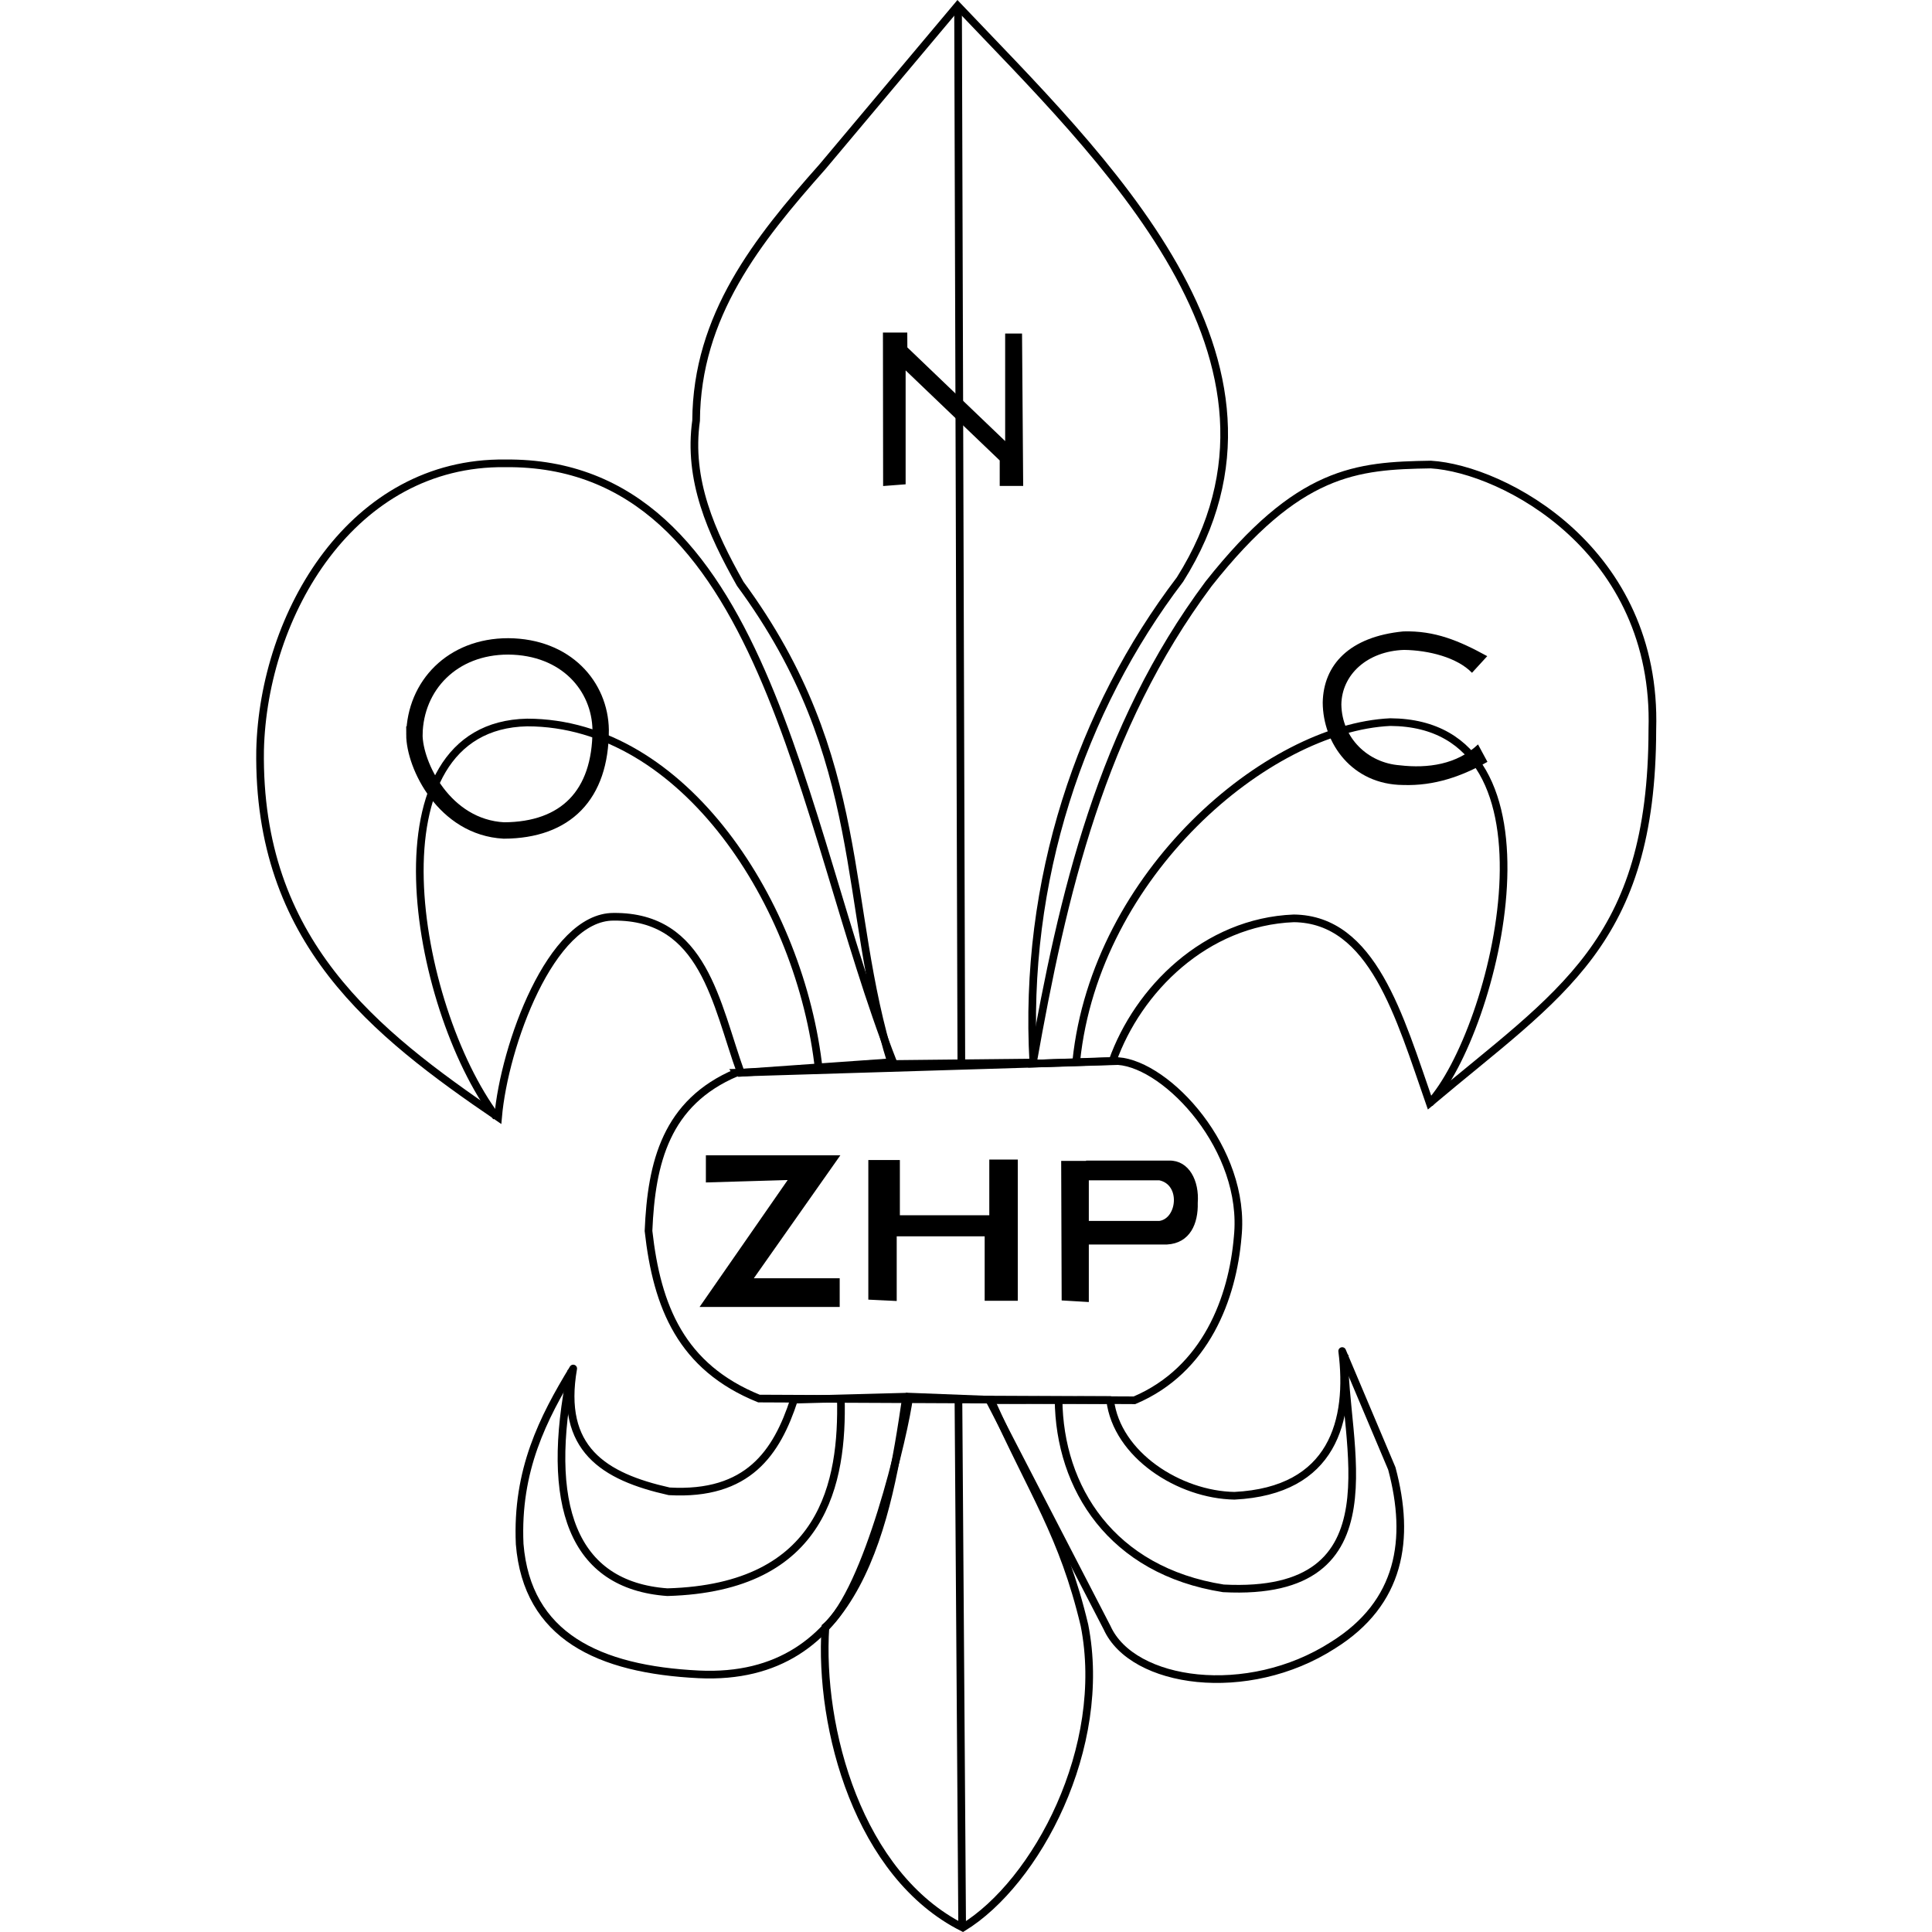 <?xml version="1.0" encoding="UTF-8" standalone="no"?>
<!-- Created with Inkscape (http://www.inkscape.org/) -->

<svg
   width="243.398mm"
   height="243.398mm"
   viewBox="0 0 243.398 243.398"
   version="1.1"
   id="svg1246"
   xml:space="preserve"
   inkscape:version="1.2.2 (b0a8486541, 2022-12-01)"
   sodipodi:docname="lilijka.svg"
   xmlns:inkscape="http://www.inkscape.org/namespaces/inkscape"
   xmlns:sodipodi="http://sodipodi.sourceforge.net/DTD/sodipodi-0.dtd"
   xmlns="http://www.w3.org/2000/svg"
   xmlns:svg="http://www.w3.org/2000/svg"><sodipodi:namedview
     id="namedview1248"
     pagecolor="#505050"
     bordercolor="#eeeeee"
     borderopacity="1"
     inkscape:showpageshadow="0"
     inkscape:pageopacity="0"
     inkscape:pagecheckerboard="0"
     inkscape:deskcolor="#505050"
     inkscape:document-units="mm"
     showgrid="false"
     inkscape:zoom="1.9175014"
     inkscape:cx="530.89923"
     inkscape:cy="534.81057"
     inkscape:window-width="1920"
     inkscape:window-height="1047"
     inkscape:window-x="0"
     inkscape:window-y="33"
     inkscape:window-maximized="1"
     inkscape:current-layer="layer3" /><defs
     id="defs1243"><inkscape:path-effect
       effect="powerclip"
       id="path-effect1954"
       is_visible="true"
       lpeversion="1"
       inverse="true"
       flatten="false"
       hide_clip="false"
       message="Jeśli po konwersji przycięcia na ścieżki nie zostanie spłaszczony wynik, użyj reguły wypełniania w oknie dialogowym &lt;b&gt;wypełnienie i obrys&lt;/b&gt; ." /><filter
       id="mask-powermask-path-effect1935_inverse"
       inkscape:label="filtermask-powermask-path-effect1935"
       style="color-interpolation-filters:sRGB"
       height="100"
       width="100"
       x="-50"
       y="-50"><feColorMatrix
         id="mask-powermask-path-effect1935_primitive1"
         values="1"
         type="saturate"
         result="fbSourceGraphic" /><feColorMatrix
         id="mask-powermask-path-effect1935_primitive2"
         values="-1 0 0 0 1 0 -1 0 0 1 0 0 -1 0 1 0 0 0 1 0 "
         in="fbSourceGraphic" /></filter><clipPath
       clipPathUnits="userSpaceOnUse"
       id="clipPath1950"><path
         id="lpe_path-effect1954"
         style="display:inline;fill:#000000;fill-opacity:1;stroke:#000000;stroke-width:0.265px;stroke-linecap:butt;stroke-linejoin:miter;stroke-opacity:1"
         class="powerclip"
         d="m 20.434,128.534 h 33.732 v 33.459 h -33.732 z m 8.187,16.448 c 0.019,4.688 1.914,8.354 8.221,9.497 3.933,0.238 9.609,-2.507 9.309,-9.706 0.352,-5.182 -3.146,-8.232 -8.907,-8.668 -7.587,0.996 -8.549,4.751 -8.623,8.876 z" /></clipPath></defs><g
     inkscape:groupmode="layer"
     id="layer3"
     inkscape:label="Warstwa 2"
     style="display:inline"
     transform="translate(-17.28,-4.609)"><path
       style="fill:none;stroke:#000000;stroke-width:0.965;stroke-linecap:butt;stroke-linejoin:miter;stroke-dasharray:none;stroke-opacity:1"
       d="M 80.029,145.355 C 64.433,134.714 49.691,123.211 50.048,99.12 50.461,81.927 61.676,62.747 80.931,62.981 113.675,62.659 117.97,108.245 129.788,138.414 l -19.173,1.351 c -3.144,-8.71 -4.646,-19.759 -16.035,-19.659 -7.906,-0.014 -13.771,16.276 -14.551,25.249 z"
       id="path1743"
       sodipodi:nodetypes="ccccccc" /><path
       style="fill:none;stroke:#000000;stroke-width:0.965;stroke-linecap:butt;stroke-linejoin:miter;stroke-dasharray:none;stroke-opacity:1"
       d="M 120.443,139.415 C 118.202,118.658 103.446,95.634 83.688,95.631 63.325,96.056 69.325,131.334 79.811,145.34"
       id="path1765"
       sodipodi:nodetypes="ccc" /><path
       style="fill:none;stroke:#000000;stroke-width:0.965;stroke-linecap:butt;stroke-linejoin:miter;stroke-dasharray:none;stroke-opacity:1"
       d="m 152.875,138.246 c 2.46,-23.556 24.029,-41.933 39.554,-42.664 22.977,0.146 13.274,38.978 4.96,48.04"
       id="path1763"
       sodipodi:nodetypes="ccc" /><path
       style="fill:none;stroke:#000000;stroke-width:0.965;stroke-linecap:butt;stroke-linejoin:miter;stroke-dasharray:none;stroke-opacity:1"
       d="m 129.606,138.655 c -6.315,-20.158 -2.749,-38.336 -19.071,-60.499 -3.655,-6.474 -6.61,-13.095 -5.558,-20.56 0.079,-13.205 7.716,-22.739 15.928,-31.994 L 137.922,5.334 C 155.881,24.26 183.377,49.913 165.941,77.616 153.479,93.988 146.161,115.532 147.461,138.467 Z"
       id="path1745"
       sodipodi:nodetypes="cccccccc" /><path
       style="fill:none;stroke:#000000;stroke-width:0.965;stroke-linecap:butt;stroke-linejoin:miter;stroke-dasharray:none;stroke-opacity:1"
       d="m 147.39,138.606 c 3.789,-21.361 8.609,-42.262 22.153,-60.448 11.346,-14.347 18.612,-14.874 27.997,-15.025 9.133,0.552 28.593,10.754 27.907,33.389 -0.034,26.954 -11.632,33.196 -28.054,47.045 -3.796,-10.888 -7.172,-23.143 -17.113,-23.262 -11.129,0.439 -19.657,9.003 -22.84,17.972 -1.522,0.025 -2.158,0.081 -10.05,0.329 z"
       id="path1747"
       sodipodi:nodetypes="ccccccccc" /><path
       style="fill:none;stroke:#000000;stroke-width:0.965;stroke-linecap:round;stroke-linejoin:round;stroke-dasharray:none;stroke-opacity:1"
       d="m 117.317,180.943 c -2.177,6.68 -5.793,12.107 -15.731,11.547 -8.277,-1.853 -13.859,-5.354 -12.091,-15.473 -3.799,6.255 -7.165,12.822 -6.746,22.117 0.946,11.597 9.946,15.799 22.575,16.416 20.256,0.953 23.836,-19.424 26.112,-34.984 z"
       id="path1749"
       sodipodi:nodetypes="ccccccc" /><path
       style="fill:none;stroke:#000000;stroke-width:0.965;stroke-linecap:butt;stroke-linejoin:miter;stroke-dasharray:none;stroke-opacity:1"
       d="m 131.828,180.563 c -0.566,4.57 -5.265,24.455 -10.561,29.014 -0.84,12.801 4.176,31.291 17.315,37.879 9.287,-5.668 18.353,-22.714 15.321,-38.092 -2.738,-11.484 -6.444,-16.433 -11.819,-28.407 z"
       id="path1751"
       sodipodi:nodetypes="cccccc" /><path
       style="fill:none;stroke:#000000;stroke-width:0.965;stroke-linecap:butt;stroke-linejoin:round;stroke-dasharray:none;stroke-opacity:1"
       d="m 141.931,181.005 14.825,28.671 c 3.191,7.073 17.681,9.137 28.471,2.192 8.517,-5.321 9.782,-13.338 7.399,-22.25 l -6.254,-14.801 c 1.108,8.728 -1.125,17.609 -13.573,18.232 -6.939,-0.118 -14.827,-5.133 -15.662,-12.064 z"
       id="path1753"
       sodipodi:nodetypes="cccccccc" /><path
       style="fill:none;stroke:#000000;stroke-width:0.965;stroke-linecap:butt;stroke-linejoin:miter;stroke-dasharray:none;stroke-opacity:1"
       d="m 110.039,139.752 48.102,-1.465 c 6.233,0.453 16.19,11.144 15.069,22.13 -0.644,7.697 -4.003,16.784 -13.003,20.603 l -47.314,-0.218 c -9.779,-3.96 -12.846,-11.541 -13.912,-21.118 0.361,-8.641 2.22,-16.179 11.059,-19.931 z"
       id="path1755"
       sodipodi:nodetypes="ccccccc" /><path
       style="fill:none;stroke:#000000;stroke-width:0.965;stroke-linecap:butt;stroke-linejoin:miter;stroke-dasharray:none;stroke-opacity:1"
       d="M 138.393,138.8 137.978,5.417"
       id="path1757" /><path
       style="fill:none;stroke:#000000;stroke-width:0.965;stroke-linecap:butt;stroke-linejoin:miter;stroke-dasharray:none;stroke-opacity:1"
       d="m 138.026,180.852 0.471,66.619"
       id="path1759"
       sodipodi:nodetypes="cc" /><path
       style="fill:none;stroke:#000000;stroke-width:0.965;stroke-linecap:butt;stroke-linejoin:miter;stroke-dasharray:none;stroke-opacity:1"
       d="m 89.27,177.29 c -3.465,16.956 0.149,27.036 12.086,27.906 19.831,-0.553 22.1,-13.974 21.858,-24.432"
       id="path1761"
       sodipodi:nodetypes="ccc" /><path
       style="fill:none;stroke:#000000;stroke-width:0.965;stroke-linecap:butt;stroke-linejoin:miter;stroke-dasharray:none;stroke-opacity:1"
       d="m 150.641,180.92 c 0.096,11.158 6.676,21.578 20.76,23.793 22.477,1.181 14.959,-18.714 15.277,-29.43"
       id="path1801"
       sodipodi:nodetypes="ccc" /><path
       style="fill:#000000;fill-opacity:1;stroke:#000000;stroke-width:0.265px;stroke-linecap:butt;stroke-linejoin:miter;stroke-opacity:1"
       d="m 106.341,153.44 v -3.154 h 16.555 l -10.903,15.496 h 10.942 v 3.35 h -17.269 l 11.107,-15.999 z"
       id="path1803" /><path
       style="fill:#000000;fill-opacity:1;stroke:#000000;stroke-width:0.265px;stroke-linecap:butt;stroke-linejoin:miter;stroke-opacity:1"
       d="m 126.806,168.213 v -17.327 h 3.709 v 6.954 h 11.531 v -7.017 h 3.324 v 17.529 h -3.906 v -8.118 h -11.346 v 8.139 z"
       id="path1805" /><path
       style="fill:#000000;fill-opacity:1;stroke:#000000;stroke-width:0.265px;stroke-linecap:butt;stroke-linejoin:miter;stroke-opacity:1"
       d="m 151.163,168.315 -0.06,-17.323 h 3.217 v 17.51 z"
       id="path1807" /><path
       style="fill:#000000;fill-opacity:1;stroke:#000000;stroke-width:0.265px;stroke-linecap:butt;stroke-linejoin:miter;stroke-opacity:1"
       d="m 154.245,150.955 h 10.342 c 2.384,-0.045 3.666,2.451 3.456,5.197 0.071,2.559 -0.935,4.96 -3.753,5.11 h -10.036 v -2.704 h 9.093 c 2.364,-0.334 2.842,-4.788 0,-5.382 h -9.041 z"
       id="path1809"
       sodipodi:nodetypes="cccccccccc" /><path
       style="fill:#000000;fill-opacity:1;stroke:#000000;stroke-width:0.265px;stroke-linecap:butt;stroke-linejoin:miter;stroke-opacity:1"
       d="m 128.67,65.697 -0.023,-19.057 h 2.802 l 0.009,1.793 12.587,12.057 V 46.763 h 1.863 l 0.142,18.933 h -2.691 V 62.561 L 131.241,50.962 v 14.539 z"
       id="path1879"
       sodipodi:nodetypes="ccccccccccccc" /><path
       style="display:inline;color:#000000;fill:none;stroke-width:2.065;stroke:#000000;stroke-opacity:1;stroke-dasharray:none"
       d="m 25.566,144.772 c 0.113,-6.157 4.761,-11.105 11.817,-11.105 7.305,0.05 11.571,5.03 11.65,10.537 0,8.202 -4.411,12.625 -12.194,12.657 -7.507,-0.405 -11.274,-8.22 -11.274,-12.089 z"
       id="path2283"
       transform="translate(43.921,-47.625)" /><path
       style="fill:#000000;fill-opacity:1;stroke:none;stroke-width:0.265px;stroke-linecap:butt;stroke-linejoin:miter;stroke-opacity:1"
       d="m 202.725,89.37 1.921,-2.097 c -3.571,-1.956 -6.598,-3.228 -10.572,-3.117 -6.819,0.664 -10.062,4.224 -10.154,8.952 0.023,5.2 3.736,10.338 10.111,10.396 3.994,0.138 7.461,-1.121 10.64,-2.915 l -1.187,-2.197 c -2.638,2.511 -6.302,3.048 -9.856,2.63 -3.986,-0.295 -7.288,-3.397 -7.361,-7.651 0.052,-3.746 3.226,-6.72 7.891,-6.885 3.103,0.043 6.688,0.943 8.566,2.883 z"
       id="path1960"
       sodipodi:nodetypes="ccccccccccc" /></g></svg>
